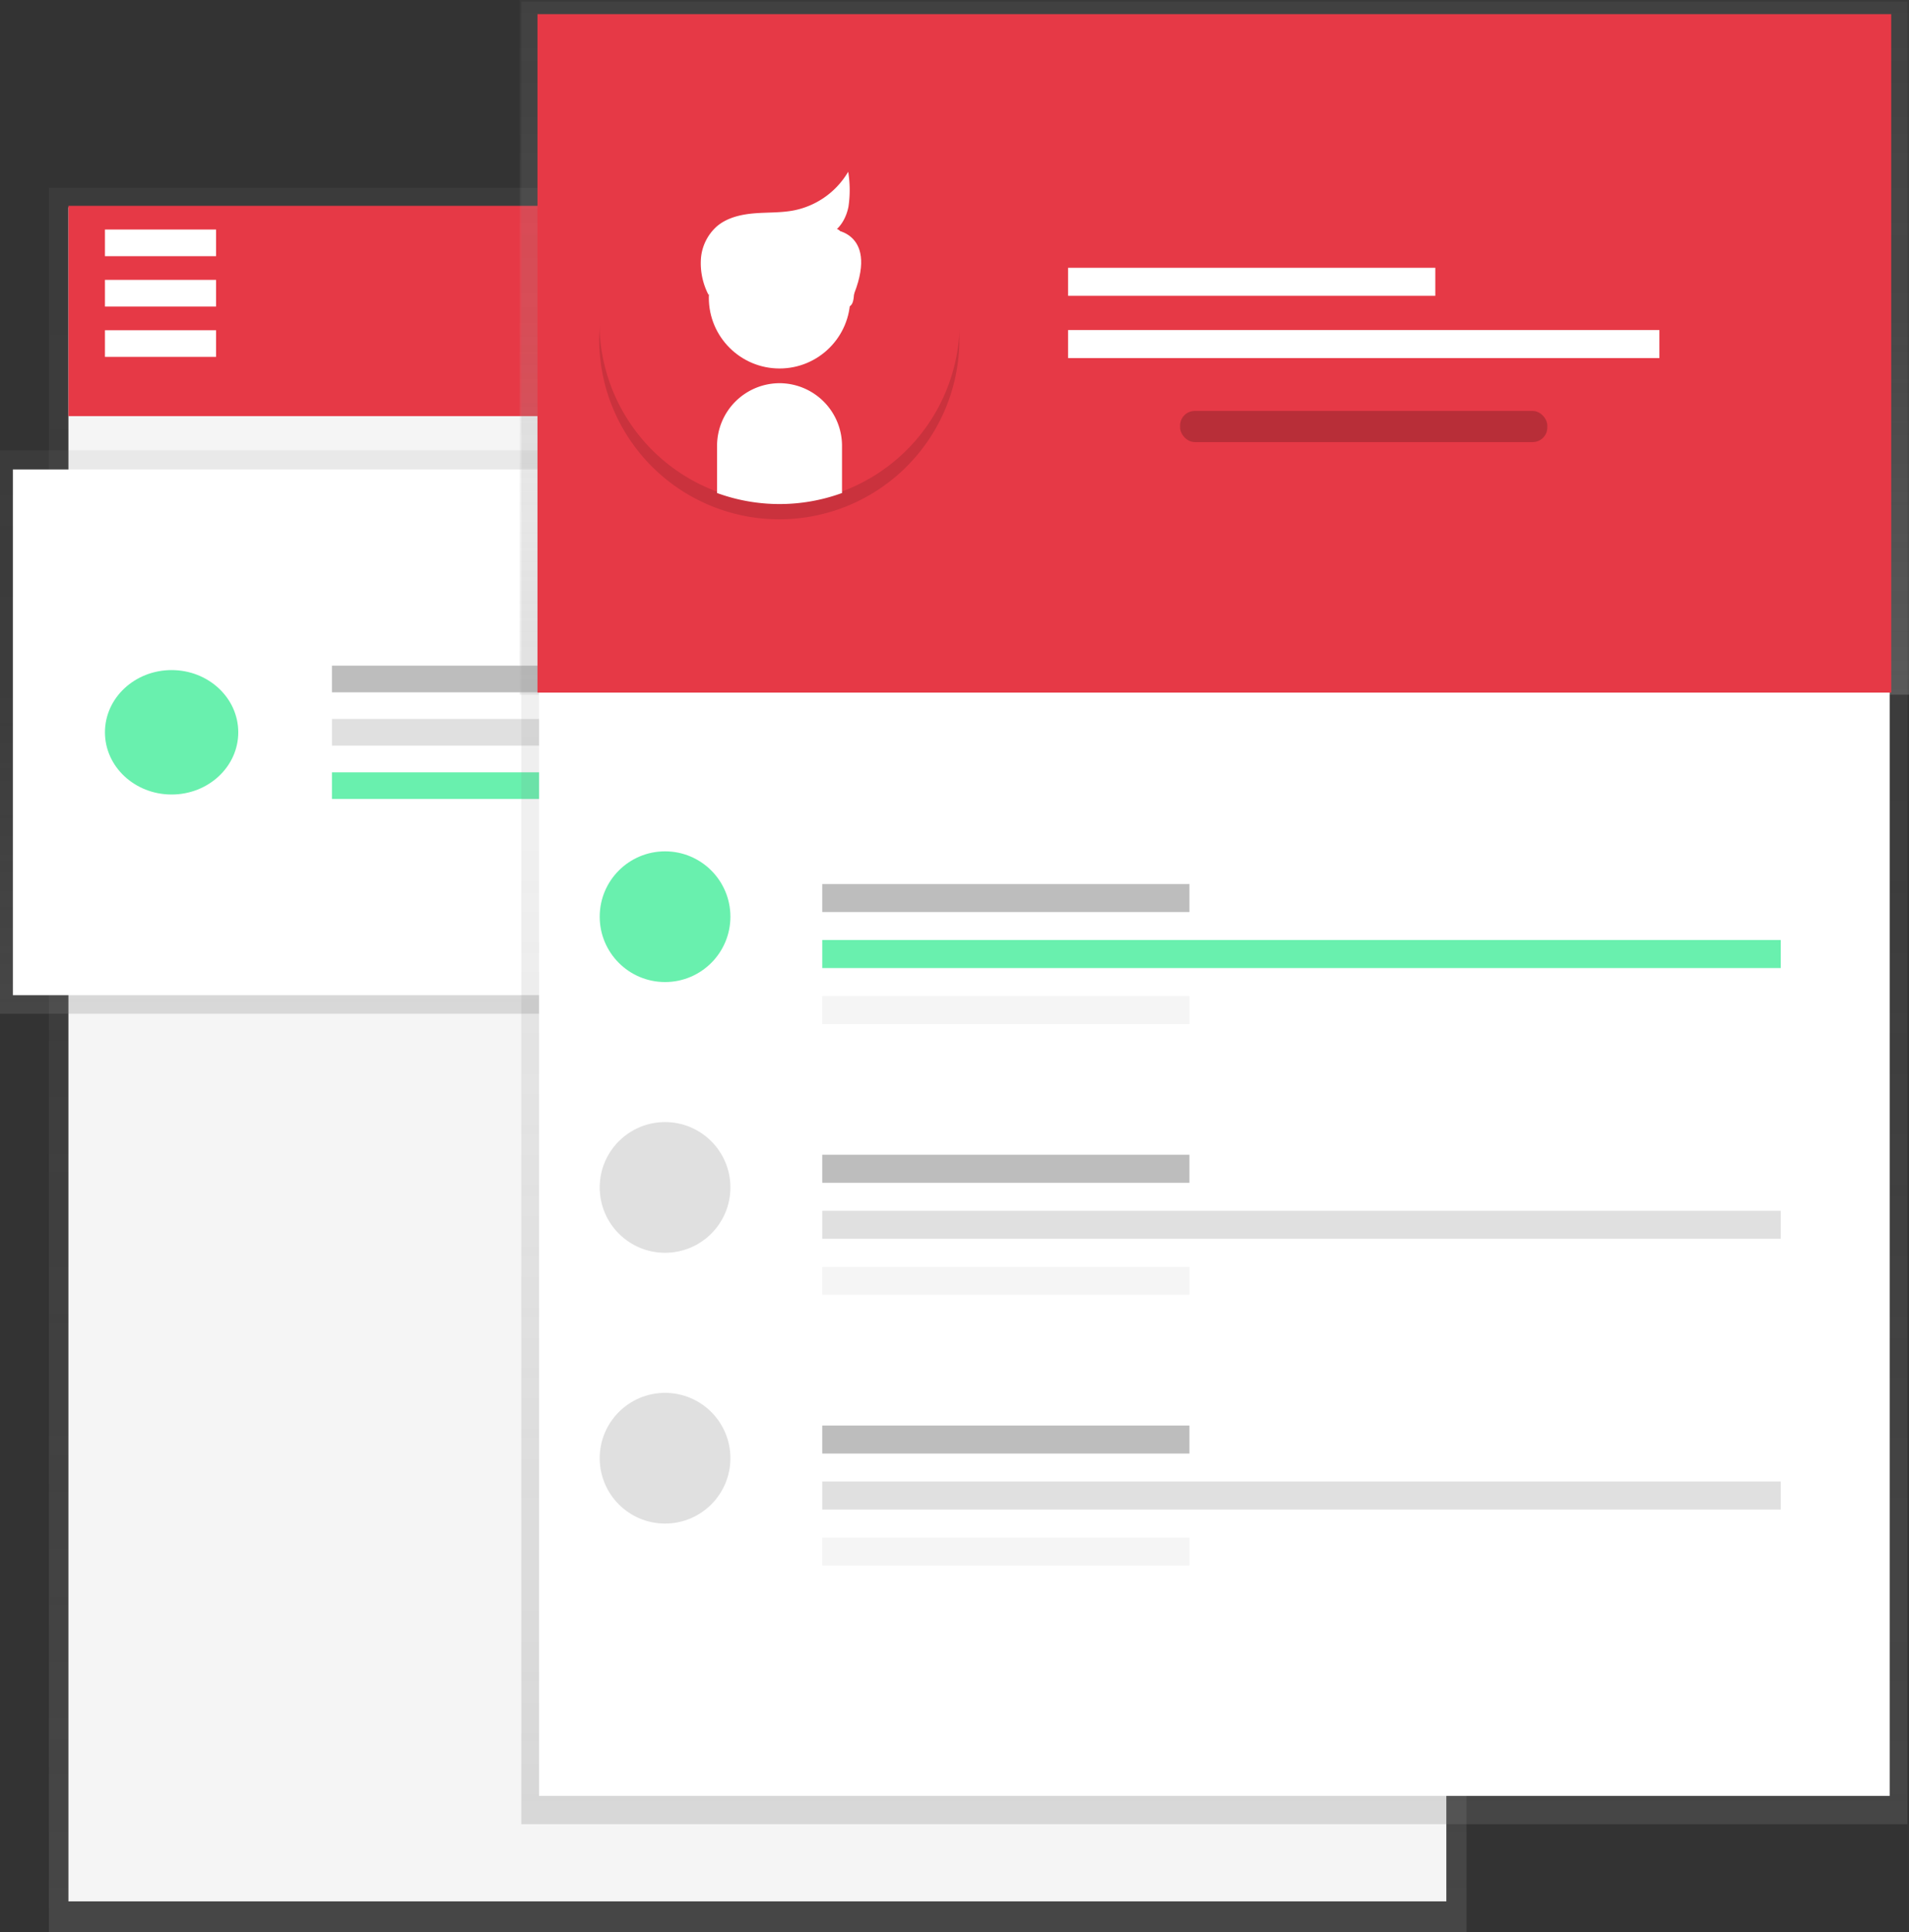 <svg id="work-resume" xmlns="http://www.w3.org/2000/svg" xmlns:xlink="http://www.w3.org/1999/xlink" width="653.079" height="661" viewBox="0 0 653.079 661">
  <rect x="0" y="0" width="653.079" height="661" fill="#333333" stroke="none"/>
  <defs>
    <linearGradient id="linear-gradient" x1="0.5" y1="1" x2="0.5" gradientUnits="objectBoundingBox">
      <stop offset="0" stop-color="gray" stop-opacity="0.251"/>
      <stop offset="0.54" stop-color="gray" stop-opacity="0.122"/>
      <stop offset="1" stop-color="gray" stop-opacity="0.102"/>
    </linearGradient>
    <linearGradient id="linear-gradient-4" x1="0.5" y1="1" x2="0.5" gradientUnits="objectBoundingBox">
      <stop offset="0" stop-color="#b3b3b3" stop-opacity="0.251"/>
      <stop offset="0.54" stop-color="#b3b3b3" stop-opacity="0.102"/>
      <stop offset="1" stop-color="#b3b3b3" stop-opacity="0.051"/>
    </linearGradient>
    <linearGradient id="linear-gradient-5" x1="1.795" y1="2.059" x2="1.836" y2="3.064" gradientUnits="objectBoundingBox">
      <stop offset="0" stop-opacity="0.122"/>
      <stop offset="0.55" stop-opacity="0.09"/>
      <stop offset="1" stop-opacity="0.02"/>
    </linearGradient>
  </defs>
  <rect id="Rectangle_12" data-name="Rectangle 12" width="484.968" height="596.748" transform="translate(16.723 64.252)" fill="url(#linear-gradient)"/>
  <rect id="Rectangle_13" data-name="Rectangle 13" width="471.387" height="579.533" transform="translate(23.412 70.906)" fill="#f5f5f5"/>
  <rect id="Rectangle_14" data-name="Rectangle 14" width="471.387" height="71.935" transform="translate(23.412 70.413)" fill="#e63946"/>
  <rect id="Rectangle_15" data-name="Rectangle 15" width="38.014" height="9.118" transform="translate(35.902 78.519)" fill="#fff"/>
  <rect id="Rectangle_16" data-name="Rectangle 16" width="38.014" height="9.118" transform="translate(35.902 95.744)" fill="#fff"/>
  <rect id="Rectangle_17" data-name="Rectangle 17" width="38.014" height="9.118" transform="translate(35.902 112.969)" fill="#fff"/>
  <rect id="Rectangle_18" data-name="Rectangle 18" width="520.174" height="192.755" transform="translate(0 154.028)" fill="url(#linear-gradient)"/>
  <rect id="Rectangle_19" data-name="Rectangle 19" width="509.401" height="179.852" transform="translate(4.401 160.594)" fill="#fff"/>
  <rect id="Rectangle_20" data-name="Rectangle 20" width="128.16" height="9.118" transform="translate(113.558 227.715)" fill="#bdbdbd"/>
  <rect id="Rectangle_21" data-name="Rectangle 21" width="128.16" height="9.118" transform="translate(113.558 264.198)" fill="#69f0ae"/>
  <rect id="Rectangle_22" data-name="Rectangle 22" width="370.371" height="9.118" transform="translate(113.558 245.952)" fill="#e0e0e0"/>
  <ellipse id="Ellipse_47" data-name="Ellipse 47" cx="22.805" cy="21.282" rx="22.805" ry="21.282" transform="translate(35.902 229.229)" fill="#69f0ae"/>
  <rect id="Rectangle_23" data-name="Rectangle 23" width="474.195" height="623.444" transform="translate(178.338 0.59)" fill="url(#linear-gradient)"/>
  <rect id="Rectangle_24" data-name="Rectangle 24" width="475.286" height="237.626" transform="translate(177.792)" fill="url(#linear-gradient-4)"/>
  <rect id="Rectangle_25" data-name="Rectangle 25" width="462.058" height="608.939" transform="translate(184.411 5.413)" fill="#fff"/>
  <rect id="Rectangle_26" data-name="Rectangle 26" width="463.123" height="232.089" transform="translate(183.874 4.841)" fill="#e63946"/>
  <rect id="Rectangle_27" data-name="Rectangle 27" width="125.625" height="9.585" transform="translate(281.29 302.414)" fill="#bdbdbd"/>
  <rect id="Rectangle_28" data-name="Rectangle 28" width="125.625" height="9.585" transform="translate(281.29 340.736)" fill="#f5f5f5"/>
  <rect id="Rectangle_29" data-name="Rectangle 29" width="327.912" height="9.585" transform="translate(281.29 321.575)" fill="#69f0ae"/>
  <rect id="Rectangle_30" data-name="Rectangle 30" width="125.625" height="9.585" transform="translate(365.398 91.607)" fill="#fff"/>
  <rect id="Rectangle_31" data-name="Rectangle 31" width="202.287" height="9.585" transform="translate(365.398 112.907)" fill="#fff"/>
  <rect id="Rectangle_32" data-name="Rectangle 32" width="125.625" height="10.65" rx="5" transform="translate(403.721 140.579)" opacity="0.2"/>
  <circle id="Ellipse_48" data-name="Ellipse 48" cx="22.356" cy="22.356" r="22.356" transform="translate(205.165 291.236)" fill="#69f0ae"/>
  <rect id="Rectangle_33" data-name="Rectangle 33" width="125.625" height="9.585" transform="translate(281.29 395.033)" fill="#bdbdbd"/>
  <rect id="Rectangle_34" data-name="Rectangle 34" width="125.625" height="9.585" transform="translate(281.29 433.364)" fill="#f5f5f5"/>
  <rect id="Rectangle_35" data-name="Rectangle 35" width="327.912" height="9.585" transform="translate(281.29 414.194)" fill="#e0e0e0"/>
  <circle id="Ellipse_49" data-name="Ellipse 49" cx="22.356" cy="22.356" r="22.356" transform="translate(205.165 383.855)" fill="#e0e0e0"/>
  <rect id="Rectangle_36" data-name="Rectangle 36" width="125.625" height="9.585" transform="translate(281.29 487.661)" fill="#bdbdbd"/>
  <rect id="Rectangle_37" data-name="Rectangle 37" width="125.625" height="9.585" transform="translate(281.29 525.984)" fill="#f5f5f5"/>
  <rect id="Rectangle_38" data-name="Rectangle 38" width="327.912" height="9.585" transform="translate(281.29 506.823)" fill="#e0e0e0"/>
  <circle id="Ellipse_50" data-name="Ellipse 50" cx="22.356" cy="22.356" r="22.356" transform="translate(205.165 476.483)" fill="#e0e0e0"/>
  <path id="Path_145" data-name="Path 145" d="M461.9,199.2a61.611,61.611,0,1,0,81.855-58.971l.194,15.843A20.939,20.939,0,0,1,523.326,177.2h0A20.939,20.939,0,0,1,502.2,156.575l-.194-15.843A61.673,61.673,0,0,0,461.9,199.2Z" transform="translate(-256.91 -82.377)" fill="url(#linear-gradient-5)"/>
  <path id="Path_146" data-name="Path 146" d="M585.221,191.48A61.611,61.611,0,1,0,502.7,249.5V233.657a20.939,20.939,0,0,1,20.913-20.93h0A20.939,20.939,0,0,1,544.487,233.6v15.843A61.673,61.673,0,0,0,585.221,191.48Z" transform="translate(-256.921 -81.143)" fill="#e63946"/>
  <circle id="Ellipse_51" data-name="Ellipse 51" cx="23.694" cy="23.694" r="23.694" transform="translate(242.995 78.167)" fill="#fff" stroke="#fff" stroke-miterlimit="10" stroke-width="1"/>
  <path id="Path_147" data-name="Path 147" d="M529.157,224h0a20.939,20.939,0,0,0-20.877,20.877V260.72a61.875,61.875,0,0,0,41.746,0V244.877A20.939,20.939,0,0,0,529.157,224Z" transform="translate(-262.469 -92.416)" fill="#fff" stroke="#fff" stroke-miterlimit="10" stroke-width="1"/>
  <path id="Path_148" data-name="Path 148" d="M504.5,183.243a22.99,22.99,0,0,1-2.508-11.926,15.94,15.94,0,0,1,5.281-10.808c3.45-2.94,8.133-3.987,12.657-4.348s9.1-.141,13.555-1.021a28.333,28.333,0,0,0,18.1-12.269,38.283,38.283,0,0,1-.1,10.43c-.669,3.389-2.429,6.786-5.4,8.617,3.6-1.664,3.2,2.236,2.429,4.577,1.76,2.156,6.161,2.508,6.337,5.281a17.534,17.534,0,0,1-.88,8.238c-1.091,2.57.079,7.1-2.7,7.3" transform="translate(-261.711 -82.693)" fill="#fff" stroke="#fff" stroke-miterlimit="10" stroke-width="1"/>
  <path id="Path_149" data-name="Path 149" d="M553.51,163.87s16.538,1.443,4.762,25.982" transform="translate(-267.889 -85.21)" fill="#fff"/>
</svg>
